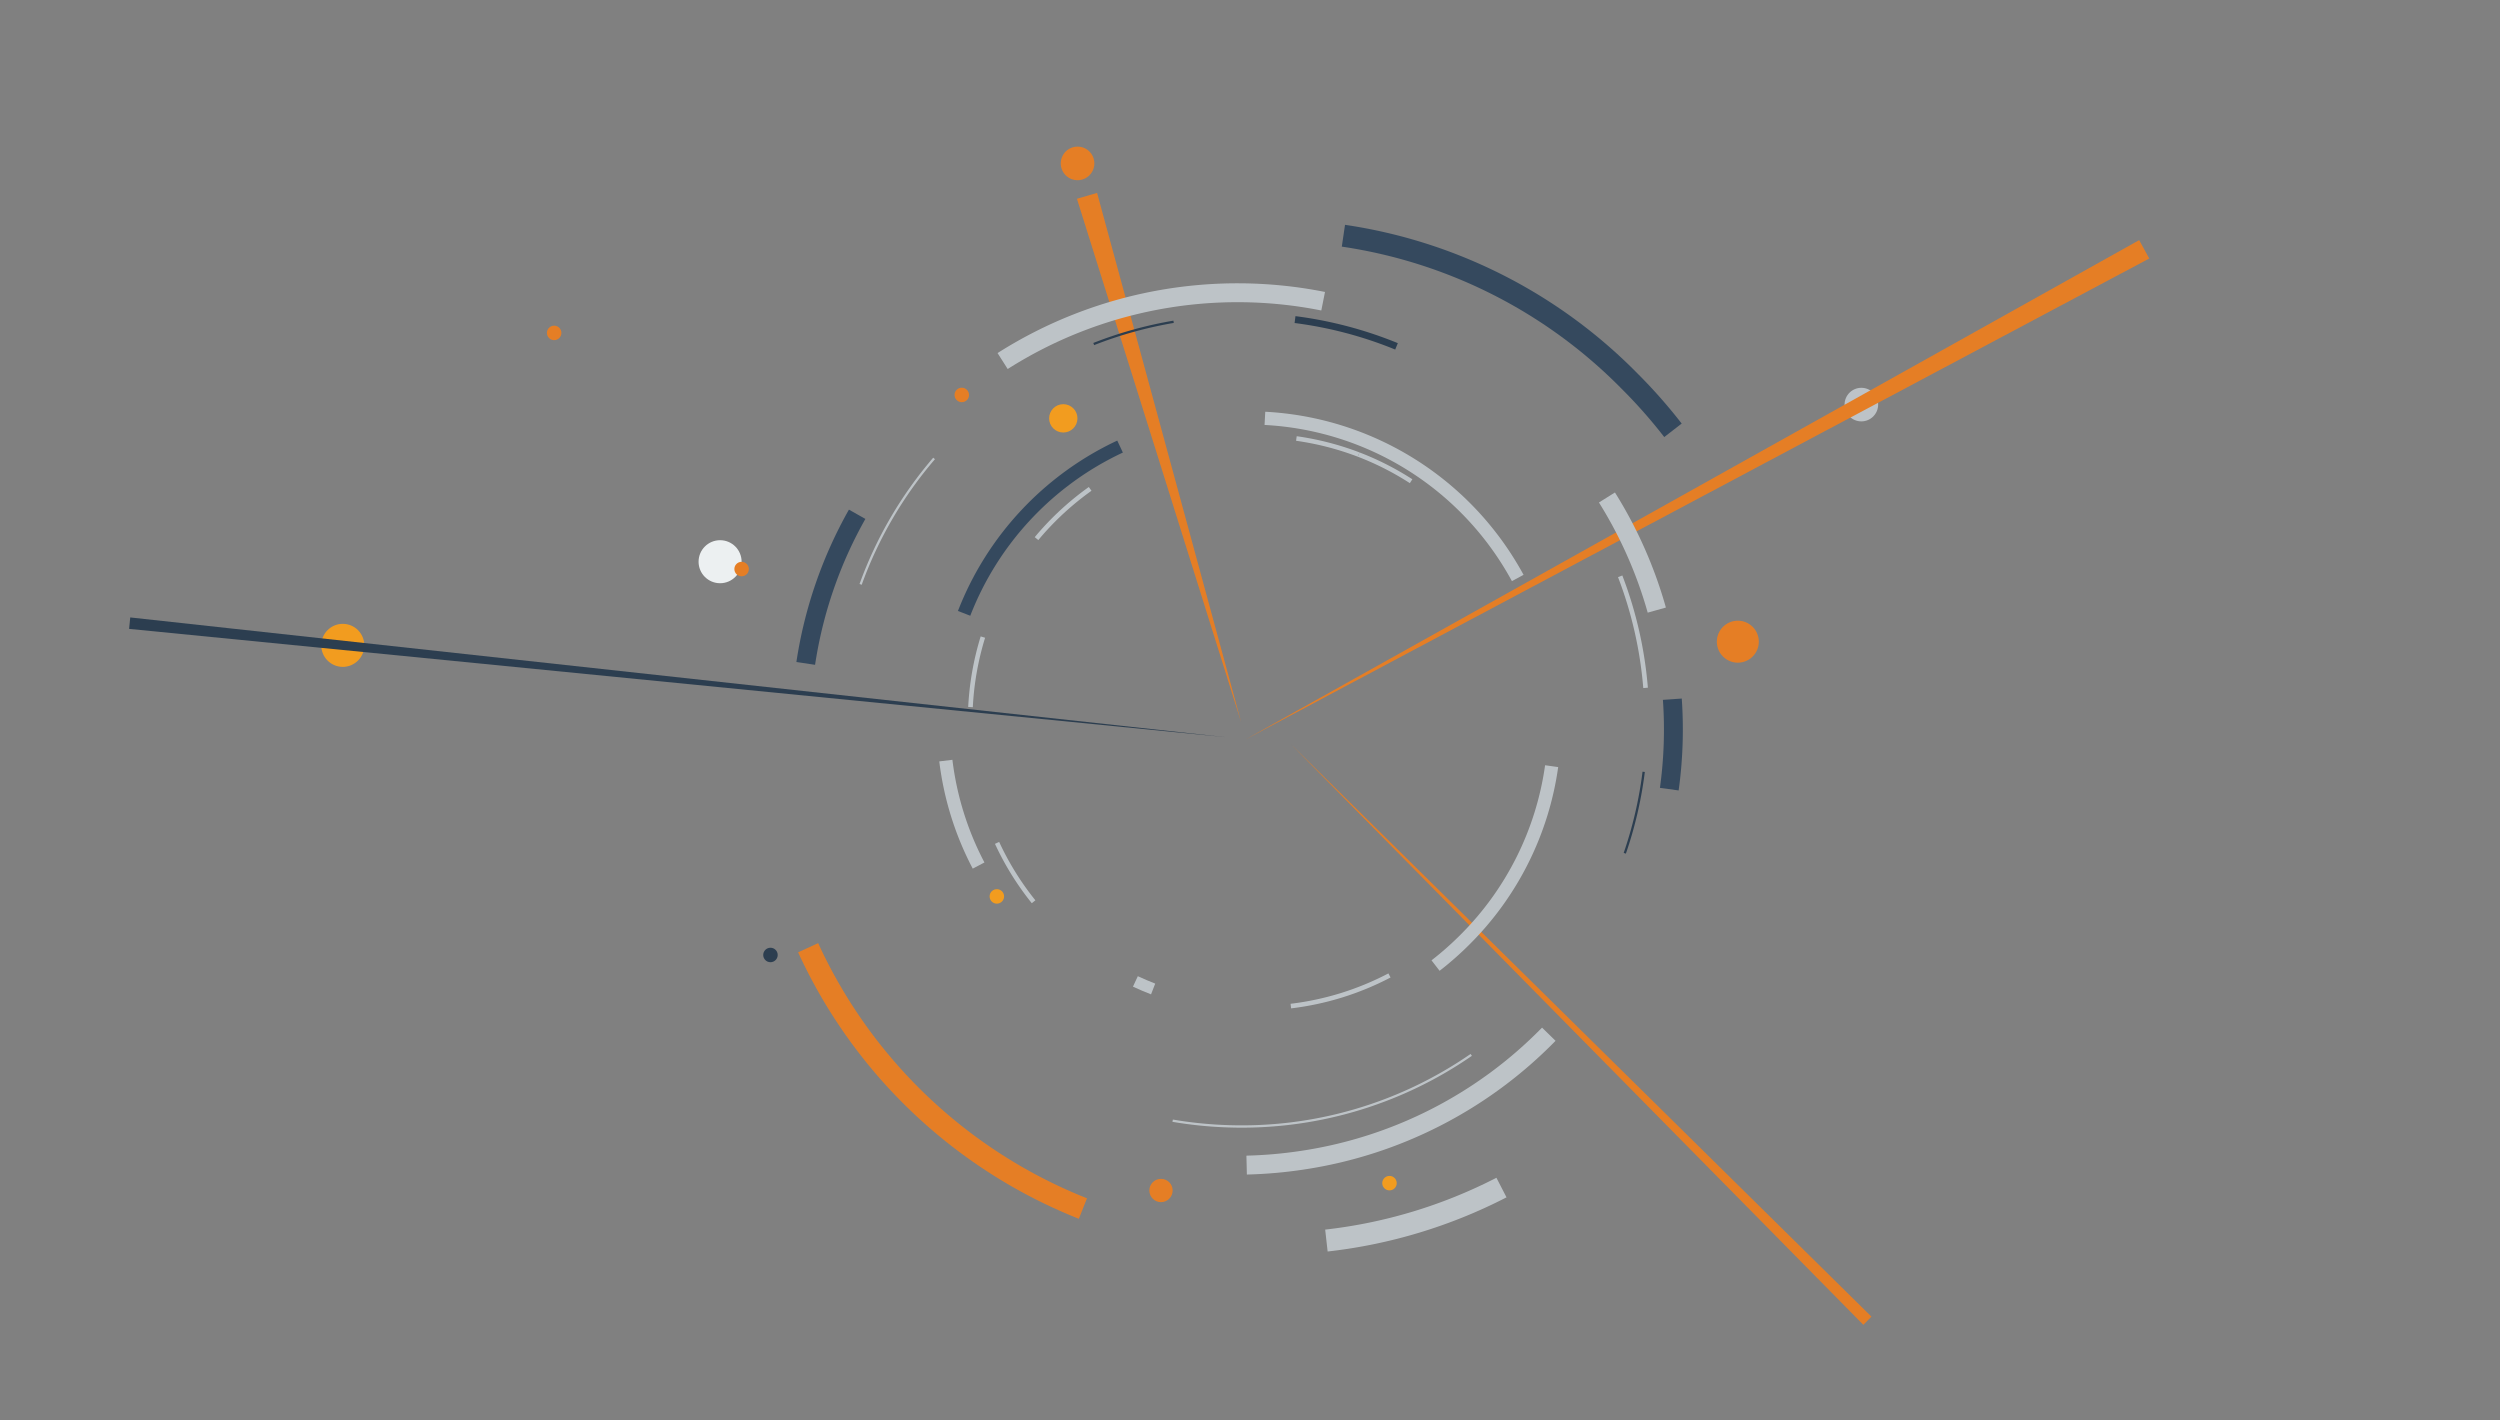 <svg id="Layer_1" data-name="Layer 1" xmlns="http://www.w3.org/2000/svg" viewBox="0 0 238.2 135.33"><rect x="0" y="0" width="238.2" height="135.33" fill="#808080" stroke="none"/><defs><style>.cls-1{fill:#bdc3c7;}.cls-2{fill:#f29c1f;}.cls-3{fill:#ecf0f1;}.cls-4{fill:#e57e25;}.cls-5{fill:#2c3e50;}.cls-10,.cls-11,.cls-12,.cls-13,.cls-14,.cls-15,.cls-16,.cls-17,.cls-6,.cls-7,.cls-8,.cls-9{fill:none;stroke-miterlimit:10;}.cls-12,.cls-6,.cls-9{stroke:#35495e;}.cls-6,.cls-7{stroke-width:1.26px;}.cls-11,.cls-13,.cls-14,.cls-17,.cls-7,.cls-8{stroke:#bdc3c7;}.cls-8,.cls-9{stroke-width:1.8px;}.cls-10{stroke:#e57e25;}.cls-10,.cls-11,.cls-12{stroke-width:2.1px;}.cls-13{stroke-width:0.44px;}.cls-14{stroke-width:1.1px;}.cls-15,.cls-16{stroke:#2c3e50;}.cls-15{stroke-width:0.66px;}.cls-16,.cls-17{stroke-width:0.22px;}</style></defs><title>visualize</title><circle class="cls-1" cx="177.35" cy="38.55" r="1.6"/><circle class="cls-2" cx="32.66" cy="61.49" r="2.05"/><circle class="cls-3" cx="68.61" cy="53.52" r="2.05"/><polygon class="cls-4" points="104.53 18.38 118.26 68.82 102.61 18.94 104.53 18.38"/><polygon class="cls-4" points="177.54 126.23 122.99 70.9 178.31 125.45 177.54 126.23"/><polygon class="cls-5" points="12.41 58.83 116.8 70.24 12.3 59.92 12.41 58.83"/><polygon class="cls-4" points="204.78 24.63 118.74 70.42 203.82 22.88 204.78 24.63"/><path class="cls-6" d="M91.86,58.44a29.21,29.21,0,0,1,14.86-15.89"/><path class="cls-7" d="M93.24,82.47a29,29,0,0,1-3.12-10"/><path class="cls-7" d="M147.84,73a29,29,0,0,1-8.24,16.51A29.39,29.39,0,0,1,136.78,92"/><path class="cls-7" d="M120.52,39.86a29.16,29.16,0,0,1,24.09,15.21"/><path class="cls-8" d="M95.53,34.4a41.72,41.72,0,0,1,30.54-5.7"/><path class="cls-9" d="M76.77,63.21A41.45,41.45,0,0,1,81.67,49"/><path class="cls-8" d="M147.57,98.54a41.38,41.38,0,0,1-23.45,12,42,42,0,0,1-5.34.47"/><path class="cls-9" d="M159.34,66.62a41.41,41.41,0,0,1-.29,8.57"/><path class="cls-8" d="M153.11,47.4a41.28,41.28,0,0,1,4.75,10.73"/><path class="cls-10" d="M103.18,115.15A48.46,48.46,0,0,1,77,90.3"/><path class="cls-11" d="M143.06,113.15a48.16,48.16,0,0,1-16.68,5.05"/><path class="cls-12" d="M128,22.46a48.07,48.07,0,0,1,27.28,13.87A48.75,48.75,0,0,1,159.4,41"/><path class="cls-13" d="M98.48,85.92A27.11,27.11,0,0,1,95,80.31"/><path class="cls-14" d="M109.87,94.23q-.85-.33-1.69-.72"/><path class="cls-13" d="M132.39,92.94a27.2,27.2,0,0,1-9.4,2.92"/><path class="cls-13" d="M129.45,43.31a27.07,27.07,0,0,1,5,2.54"/><path class="cls-13" d="M123.52,41.78a27.25,27.25,0,0,1,5.93,1.53"/><path class="cls-13" d="M98.76,51.32q.78-.94,1.66-1.82a27.46,27.46,0,0,1,3.45-2.92"/><path class="cls-13" d="M92.47,67.37a27.34,27.34,0,0,1,1.18-6.67"/><path class="cls-15" d="M123.39,30.45A38.39,38.39,0,0,1,133.06,33"/><path class="cls-16" d="M104.21,32.78a38.31,38.31,0,0,1,7.61-2.12"/><path class="cls-17" d="M82,55.68a38.5,38.5,0,0,1,7-12"/><path class="cls-17" d="M140.18,100.51a38.43,38.43,0,0,1-23.5,6.79,39,39,0,0,1-4.95-.52"/><path class="cls-16" d="M156.61,73.54a38.45,38.45,0,0,1-1.8,7.76"/><path class="cls-13" d="M154.37,54.91a38.34,38.34,0,0,1,2.42,10.63"/><circle class="cls-2" cx="101.31" cy="39.86" r="1.35"/><circle class="cls-5" cx="73.41" cy="90.99" r="0.69"/><circle class="cls-4" cx="165.58" cy="61.14" r="2"/><circle class="cls-4" cx="52.8" cy="31.72" r="0.69"/><circle class="cls-4" cx="70.66" cy="54.22" r="0.69"/><circle class="cls-4" cx="91.64" cy="37.63" r="0.69"/><circle class="cls-2" cx="132.39" cy="112.73" r="0.69"/><circle class="cls-2" cx="94.98" cy="85.41" r="0.69"/><circle class="cls-4" cx="102.67" cy="15.57" r="1.6"/><circle class="cls-4" cx="110.62" cy="113.43" r="1.11"/></svg>